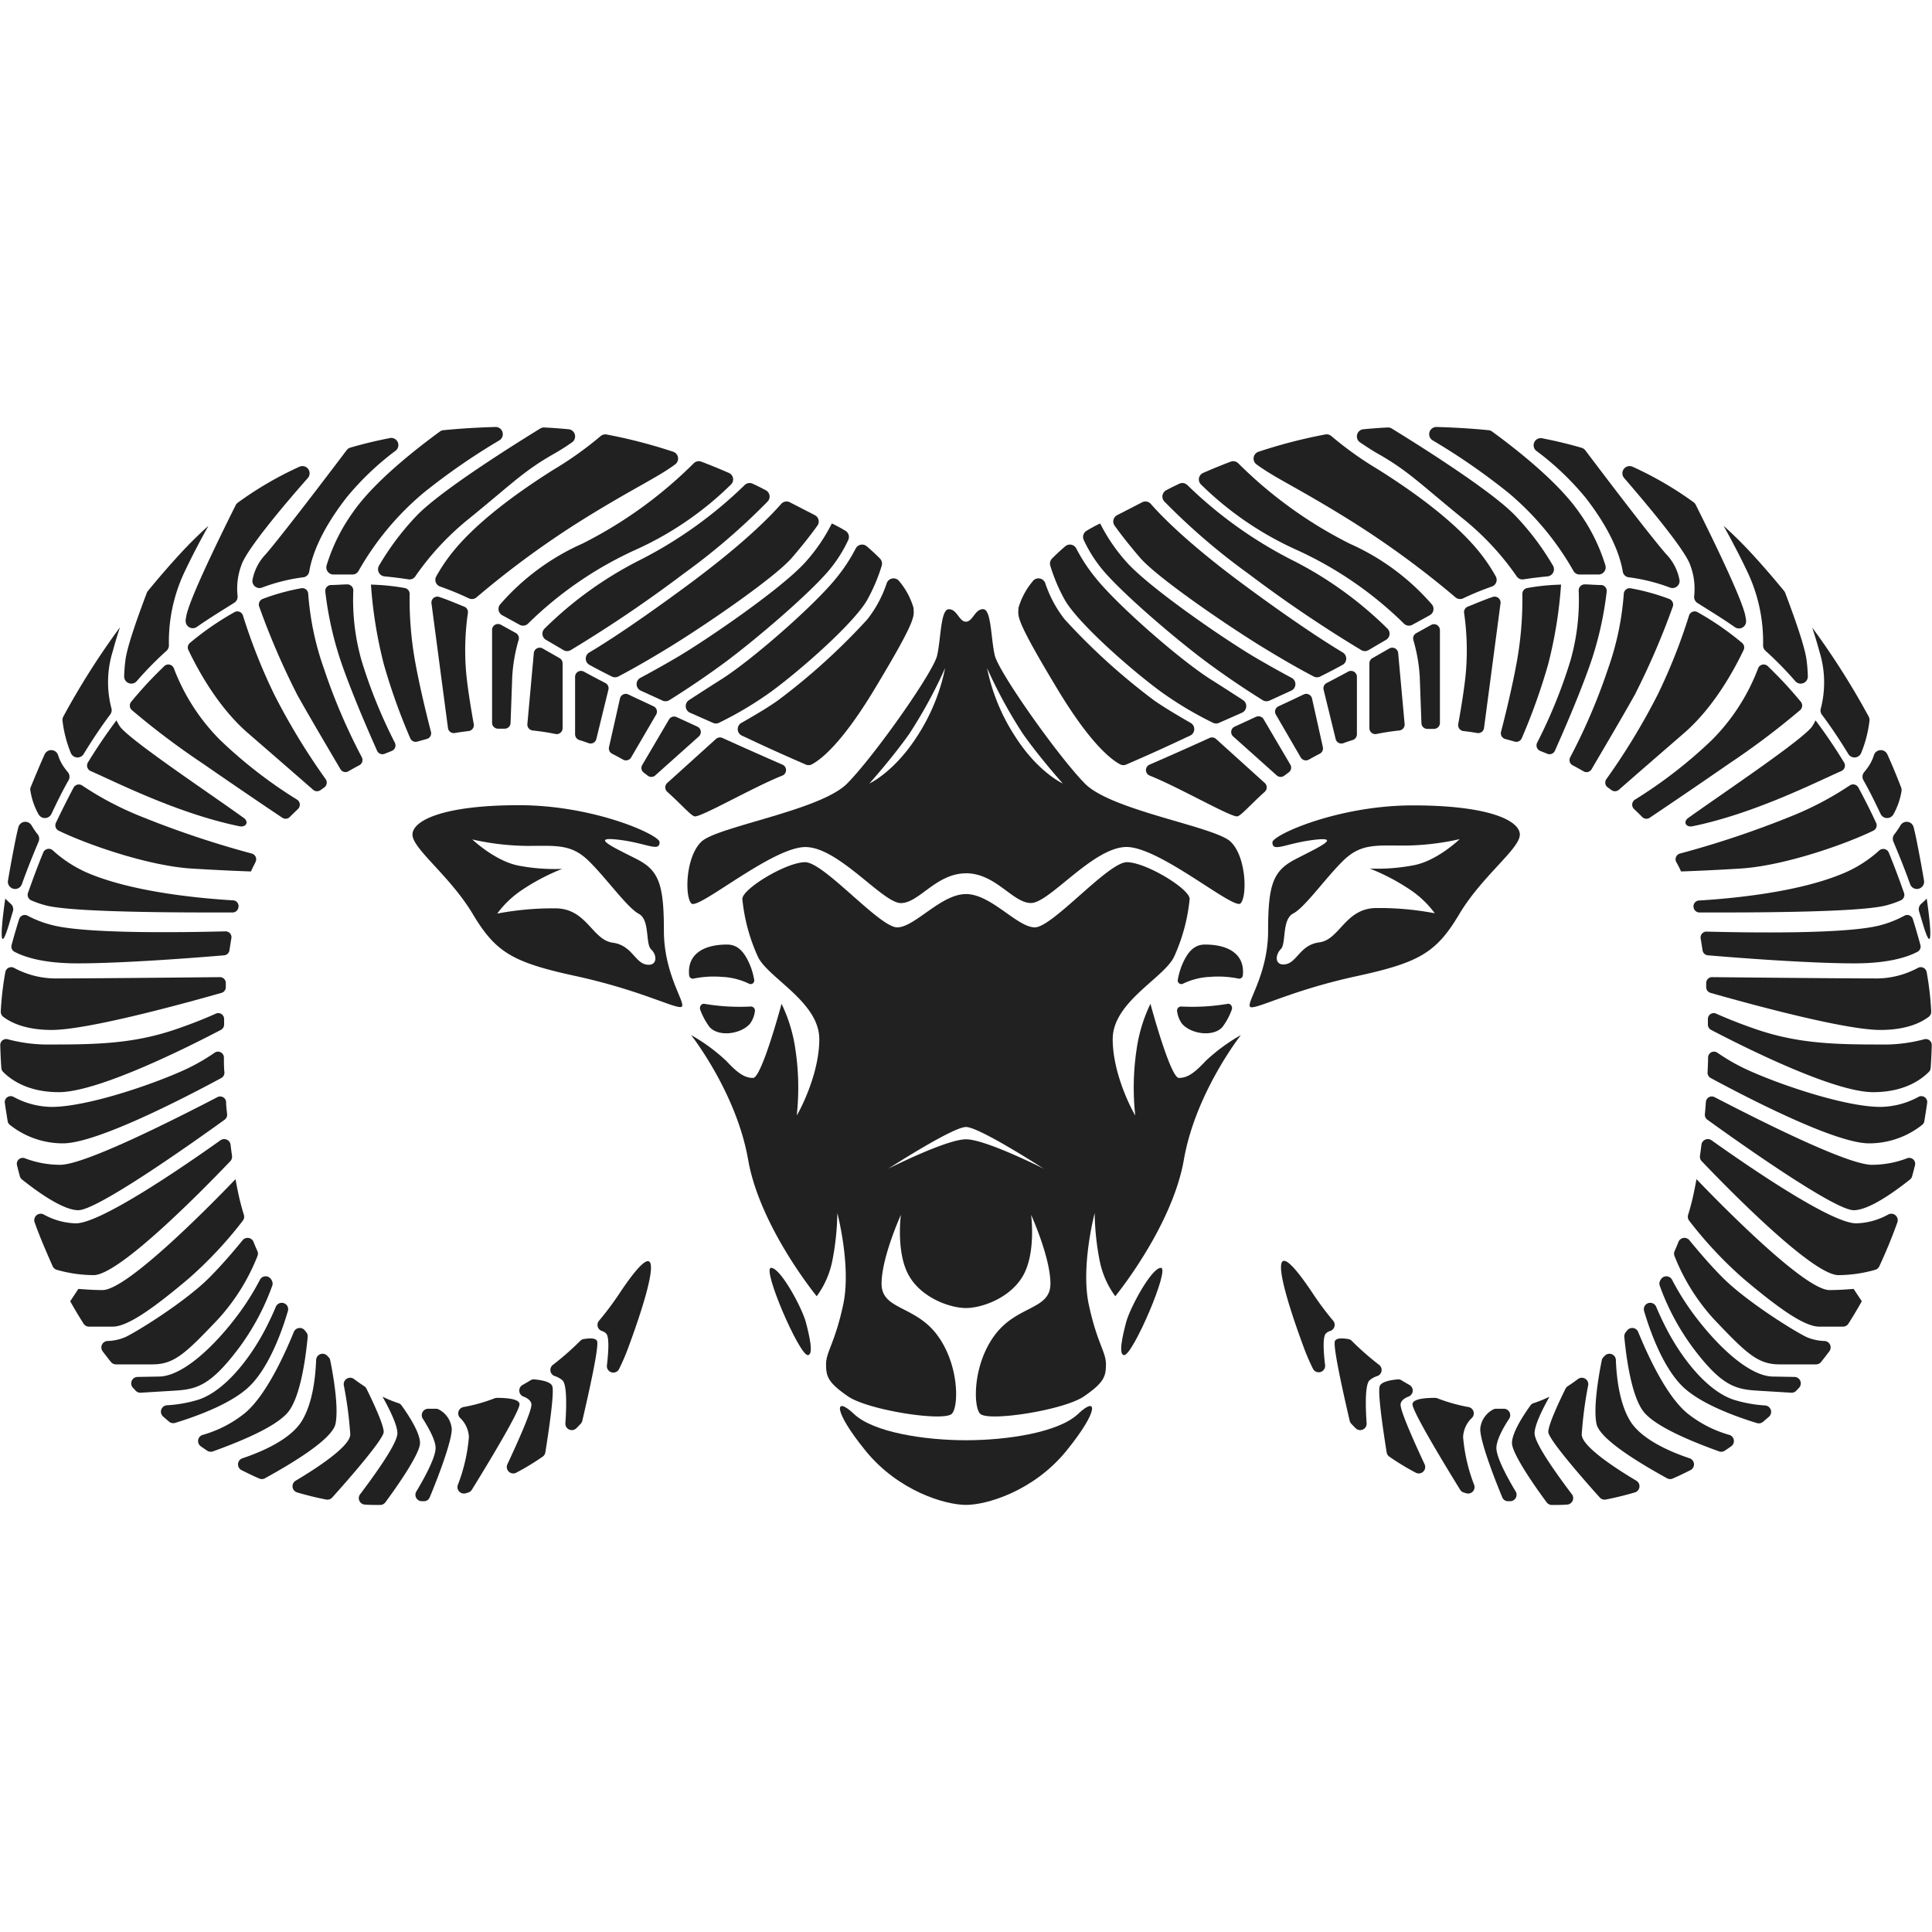 <!-- Copyright (c) 2022 - 2023 Jan Stehno -->
<svg xmlns="http://www.w3.org/2000/svg" viewBox="0 0 300 300"><title>iberianmouflon</title><g id="iberianmouflon"><g id="right"><path d="M191.07,130.68c-2.48-2.34-18.47-4.81-22.6-9s-13.38-17.28-14-19.91-.52-7.18-1.82-7.18-1.58,1.94-2.66,1.94v39.07c4.65,0,7.25,4.62,10.11,4.62s9.66-8.7,14.83-8.7,16.64,9.82,17.7,8.76S193.54,133,191.07,130.68Zm-33.48-16.39a30.44,30.44,0,0,1-4.32-10.56,74.21,74.21,0,0,0,5.56,10.21c2.69,3.81,6.2,7.72,6.2,7.72S161.16,119.92,157.59,114.29Z" transform="translate(0)" fill="#212121"/><path d="M219.42,125.06c-11.73,0-21.84,4.63-21.84,5.73,0,1.64,2,.16,6.47-.38s.58,1.21-2.88,3-4.26,3.86-4.26,11.14-4,11.86-2.56,11.86,6.65-2.74,16.39-4.85,12.32-3.69,15.86-9.62S236,131.8,236,129.6,231.14,125.06,219.42,125.06Zm.23,9.27a29.91,29.91,0,0,1-6.94.54,32.79,32.79,0,0,1,6.17,3.23,15.29,15.29,0,0,1,3.91,3.71,46.18,46.18,0,0,0-9.17-.81c-4.78.1-5.59,4.92-8.76,5.33s-3.47,3.43-5.59,3.43c-1.32,0-1.25-1.51-.38-2.39s.11-4.58,1.93-5.53,5.05-5.56,7.78-8.22,5.05-2.32,9.6-2.32a40.16,40.16,0,0,0,8.46-1S223.26,133.59,219.65,134.33Z" transform="translate(0)" fill="#212121"/><path d="M183.4,156.29a.64.64,0,0,0-.61.8,4.12,4.12,0,0,0,.75,1.87c1.43,1.65,4.91,2.09,6.29.5a10.4,10.4,0,0,0,1.43-2.65c.19-.48-.16-1-.61-.94A32.79,32.79,0,0,1,183.4,156.29Z" transform="translate(0)" fill="#212121"/><path d="M187.89,151.69a15.67,15.67,0,0,1,4.39.26.57.57,0,0,0,.71-.52c.32-3.21-2.16-4.76-5.88-4.76-1.54,0-2.69.93-3.68,3.46a11.38,11.38,0,0,0-.54,2,.56.56,0,0,0,.8.62A10.71,10.71,0,0,1,187.89,151.69Z" transform="translate(0)" fill="#212121"/><path d="M174.57,210.42c1.34,0,7.17-13.55,5.69-13.55s-4.82,6.27-5.39,8.43S173.62,210.42,174.57,210.42Z" transform="translate(0)" fill="#212121"/><path d="M150,223.64c6.39,0,14.38-1.21,17.41-4.09s3.28-.54-1.82,5.73-12.38,8.4-15.59,8.4Z" transform="translate(0)" fill="#212121"/><path d="M152.2,219.53c1.26,1.26,13-.55,16.13-2.71s3.4-3.1,3.4-5-1.38-3.27-2.66-9.23.91-14.22.91-14.22a41.09,41.09,0,0,0,.76,7.32,13.91,13.91,0,0,0,2.44,5.59s8.83-10.76,10.65-21.2,8.86-19.36,8.86-19.36a28.45,28.45,0,0,0-5.45,4c-1.77,1.9-2.85,2.66-4.18,2.66s-4.42-11.51-4.42-11.51a24.07,24.07,0,0,0-2.15,7.08,39.81,39.81,0,0,0-.21,10.24c0,.1-3.5-6-3.5-11.83s8.09-9.55,9.57-12.88a28.26,28.26,0,0,0,2.38-8.89c0-1.58-6.83-5.71-9.75-5.71S163.43,144,160.69,144s-6.78-5.17-10.69-5.17V175c2.07,0,12.06,6.47,12.06,6.47s-9-4.56-12.06-4.56v26.2c2.47,0,7-1.58,8.94-5.17s1.17-9.3,1.17-9.3,3,6.6,3,10.69-5.16,3.33-8.62,7.95S151.11,218.44,152.2,219.53Z" transform="translate(0)" fill="#212121"/><path d="M215.76,100.68l-2.64,1.51a.93.93,0,0,0-.48.81v10.07a.92.92,0,0,0,1.12.9c1.12-.23,2.3-.41,3.52-.54a.93.93,0,0,0,.83-1l-1-11A.92.92,0,0,0,215.76,100.68Z" transform="translate(0)" fill="#212121"/><path d="M209.34,104.29c-1.08.59-2.2,1.18-3.34,1.77a.91.91,0,0,0-.48,1l1.88,7.69a.91.91,0,0,0,1.22.64c.47-.17.94-.33,1.43-.48a.94.94,0,0,0,.65-.88v-9A.92.92,0,0,0,209.34,104.29Z" transform="translate(0)" fill="#212121"/><path d="M203.73,108.46a.92.92,0,0,0-1.31-.62l-1.07.51-2.82,1.32a.91.91,0,0,0-.41,1.3l3.86,6.65a.93.93,0,0,0,1.26.33c.54-.31,1.1-.61,1.69-.91a.93.93,0,0,0,.49-1Z" transform="translate(0)" fill="#212121"/><path d="M227.19,223.14a4.36,4.36,0,0,1,1.4-3,1,1,0,0,0-.59-1.66,26.06,26.06,0,0,1-4.82-1.36,1,1,0,0,0-.34-.06c-1.68,0-3.51.18-3.51,1,0,1.1,4.76,9,7.41,13.28a1,1,0,0,0,.56.42l.4.12a1,1,0,0,0,1.22-1.27A26.59,26.59,0,0,1,227.19,223.14Z" transform="translate(0)" fill="#212121"/><path d="M253.85,107.88a117.06,117.06,0,0,0,5.9-13.68.94.94,0,0,0-.54-1.19,33.81,33.81,0,0,0-6-1.66.92.92,0,0,0-1.07.86,44.32,44.32,0,0,1-2.45,11.65,91.92,91.92,0,0,1-5.88,13.75.92.92,0,0,0,.4,1.23q.86.45,1.68.93a.9.9,0,0,0,1.24-.31C248.8,116.61,251.85,111.46,253.85,107.88Z" transform="translate(0)" fill="#212121"/><path d="M245.61,222.74a60.44,60.44,0,0,1,1-7.62,1,1,0,0,0-1.56-1c-.53.4-1.07.78-1.61,1.13a.93.93,0,0,0-.34.37c-1.08,2.19-2.68,5.63-2.68,6.73s5.27,7.16,8,10.19a1,1,0,0,0,.92.31q2.29-.45,4.53-1.11a1,1,0,0,0,.23-1.81C250.54,227.81,245.61,224.53,245.61,222.74Z" transform="translate(0)" fill="#212121"/><path d="M238.29,222.56c0-1.25,1.19-3.68,2.31-5.68a19.75,19.75,0,0,1-2.46,1,.91.91,0,0,0-.49.35c-1.22,1.7-2.87,4.28-2.87,5.85s3.28,6.37,5.39,9.21a1,1,0,0,0,.8.4c.79,0,1.59,0,2.38-.06a1,1,0,0,0,.74-1.59C241.84,229.06,238.29,224.15,238.29,222.56Z" transform="translate(0)" fill="#212121"/><path d="M232.36,224.85c0-1.16.95-3,2-4.58a1,1,0,0,0-.92-1.52c-.38,0-.76,0-1.14,0a1,1,0,0,0-.51.15,3.75,3.75,0,0,0-1.94,3c0,1.86,2,7.19,3.42,10.6a.94.94,0,0,0,.77.6l.32,0a1,1,0,0,0,1-1.49C234,229.35,232.36,226.28,232.36,224.85Z" transform="translate(0)" fill="#212121"/><path d="M253.08,220.56c-1.58-2.66-2.06-6.46-2.17-9.42a1,1,0,0,0-1.7-.64l-.23.24a.87.87,0,0,0-.26.49c-.53,2.63-1.32,7.39-.82,9.85s7.06,6.32,11,8.49a1,1,0,0,0,.88,0c.92-.4,1.82-.84,2.72-1.29a1,1,0,0,0-.12-1.83C259.06,225.34,254.76,223.4,253.08,220.56Z" transform="translate(0)" fill="#212121"/><path d="M195,111.32l-3.28,1.51a.92.92,0,0,0-.23,1.53l6.79,6.07a.91.91,0,0,0,1.16,0l.65-.48a.91.91,0,0,0,.27-1.22l-4.17-7.09A.93.93,0,0,0,195,111.32Z" transform="translate(0)" fill="#212121"/><path d="M217.48,218.11c0-.53.53-1,1.29-1.27a1,1,0,0,0,.1-1.78c-.42-.23-.84-.48-1.25-.73a.93.93,0,0,0-.59-.14c-1.19.11-2.48.37-2.77,1-.38.83.46,6.57,1.06,10.34a1,1,0,0,0,.42.66,38.87,38.87,0,0,0,4.12,2.5,1,1,0,0,0,1.36-1.3C219.46,223.62,217.48,219.16,217.48,218.11Z" transform="translate(0)" fill="#212121"/><path d="M271.35,166.13a30.61,30.61,0,0,1-4.68-2.67.92.92,0,0,0-1.44.75c0,.78-.05,1.56-.08,2.33a.93.93,0,0,0,.48.85c5.19,2.8,19.25,10.15,24.59,10.15a13.22,13.22,0,0,0,8.26-2.88.9.9,0,0,0,.33-.57c.16-1,.31-1.89.44-2.83a.92.92,0,0,0-1.35-.94,12.62,12.62,0,0,1-5.88,1.56C286.54,171.88,276.48,168.47,271.35,166.13Z" transform="translate(0)" fill="#212121"/><path d="M270.52,99.84a44.91,44.91,0,0,0-6.94-4.79.91.91,0,0,0-1.31.54,88.49,88.49,0,0,1-4.84,12.22,102.82,102.82,0,0,1-8,13.18.92.92,0,0,0,.22,1.28l.54.39a.93.93,0,0,0,1.16,0c2.17-1.9,6-5.23,10.12-8.8,4.85-4.19,8-10.26,9.26-12.89A.92.92,0,0,0,270.52,99.84Z" transform="translate(0)" fill="#212121"/><path d="M223.59,112.27V97.85a.92.92,0,0,0-1.35-.82l-2.33,1.29a.92.92,0,0,0-.45,1.05,25.43,25.43,0,0,1,1,5.74c.06,1.68.18,5,.26,7.19a.91.91,0,0,0,.93.88h1A.92.92,0,0,0,223.59,112.27Z" transform="translate(0)" fill="#212121"/><path d="M246.78,103.54a53.1,53.1,0,0,0,2.71-11.7.92.92,0,0,0-.85-1c-.84,0-1.69-.08-2.56-.1a.94.94,0,0,0-.94,1,34.35,34.35,0,0,1-1.28,10.83,78,78,0,0,1-5.18,12.77.93.93,0,0,0,.5,1.27l1.07.43a.91.91,0,0,0,1.19-.45C242.71,113.73,245,108.52,246.78,103.54Z" transform="translate(0)" fill="#212121"/><path d="M240.4,103.14a68.45,68.45,0,0,0,2-12.37l-1.26.06a34.6,34.6,0,0,0-4,.48.92.92,0,0,0-.75.93,54.73,54.73,0,0,1-.81,10.25c-.71,4-1.79,8.39-2.5,11.15a.91.91,0,0,0,.66,1.11l1.44.4a.91.91,0,0,0,1.11-.5A93.71,93.71,0,0,0,240.4,103.14Z" transform="translate(0)" fill="#212121"/><path d="M227.26,113.52c.7.08,1.41.18,2.11.3a.91.91,0,0,0,1.07-.78L233,93.69a.92.92,0,0,0-1.2-1c-1.31.44-2.61,1-3.91,1.52a.91.91,0,0,0-.54,1,40.59,40.59,0,0,1,.3,8.81c-.18,2.39-.78,6-1.22,8.45A.92.92,0,0,0,227.26,113.52Z" transform="translate(0)" fill="#212121"/><path d="M260.8,134.81l.23.51c2.12-.07,5.26-.21,9.2-.45,6.79-.42,16.3-3.76,20.65-5.88a.92.92,0,0,0,.44-1.22q-1.27-2.74-2.75-5.48a.93.93,0,0,0-1.37-.31,49.38,49.38,0,0,1-9.24,4.84,148.33,148.33,0,0,1-17.1,5.72.92.92,0,0,0-.57,1.32C260.47,134.18,260.64,134.49,260.8,134.81Z" transform="translate(0)" fill="#212121"/><path d="M290.67,180.87c-3.85,0-17.66-7-24.44-10.51a.92.92,0,0,0-1.34.76c-.05.65-.1,1.29-.16,1.92a.94.94,0,0,0,.38.82c4.94,3.57,19.75,14.06,22.73,14.06,2.37,0,6.32-2.84,8.76-4.78a.92.92,0,0,0,.31-.48c.16-.58.31-1.15.45-1.72a.92.92,0,0,0-1.21-1.09A15.33,15.33,0,0,1,290.67,180.87Z" transform="translate(0)" fill="#212121"/><path d="M265.87,114.86a72,72,0,0,1-12,9.31.93.93,0,0,0-.12,1.47c.42.4.84.8,1.24,1.21a.91.91,0,0,0,1.17.13c2.33-1.56,6.5-4.37,12.37-8.43a120.51,120.51,0,0,0,11-8.29.94.94,0,0,0,.1-1.29c-.9-1.08-1.83-2.15-2.8-3.18-.79-.83-1.57-1.61-2.33-2.35a.92.92,0,0,0-1.5.34A31.63,31.63,0,0,1,265.87,114.86Z" transform="translate(0)" fill="#212121"/><path d="M280.48,207.6c-2.43-1.21-9.49-5.71-12.94-9.17-1.86-1.85-3.81-4.13-5.22-5.86a1,1,0,0,0-1.69.27c-.19.48-.4,1-.61,1.45a1,1,0,0,0,0,.75,31.79,31.79,0,0,0,6.13,9.82c5.05,5.32,6.81,7,10.18,7H282a1,1,0,0,0,.78-.38c.44-.55.88-1.11,1.3-1.68a1,1,0,0,0-.73-1.57A7.5,7.5,0,0,1,280.48,207.6Z" transform="translate(0)" fill="#212121"/><path d="M187.82,114.59c-4.28,1.94-7.38,3.3-9.31,4.14a.92.92,0,0,0,0,1.7c4.44,1.76,12.37,6.34,13.57,6.34.54,0,1.91-1.66,4.31-3.82a.92.92,0,0,0,0-1.37l-7.57-6.84A.93.93,0,0,0,187.82,114.59Z" transform="translate(0)" fill="#212121"/><path d="M285.46,198a21,21,0,0,0,5.74-.83,1,1,0,0,0,.62-.54c1.05-2.27,2-4.55,2.81-6.85a1,1,0,0,0-1.41-1.2,10.8,10.8,0,0,1-5,1.38c-3.88,0-16.75-8.84-22.47-12.91a1,1,0,0,0-1.55.69c-.07.59-.15,1.17-.23,1.75a1,1,0,0,0,.26.81C268.64,184.92,281.5,198,285.46,198Z" transform="translate(0)" fill="#212121"/><path d="M205.87,207.08a1.53,1.53,0,0,1,.69-.41,1,1,0,0,0,.47-1.57,45.3,45.3,0,0,1-3.11-4.15c-6.92-10.42-5.94-3.78-1.44,8.36a33.7,33.7,0,0,0,1.4,3.24,1,1,0,0,0,1.88-.57C205.48,209.63,205.4,207.61,205.87,207.08Z" transform="translate(0)" fill="#212121"/><path d="M284.07,200.32c-3.84,0-16.9-13.32-20.64-17.22-.13.71-.26,1.39-.39,2-.23,1.15-.54,2.33-.91,3.54a1,1,0,0,0,.15.89,63.05,63.05,0,0,0,8.42,9C276,203,280.12,206,282.5,206h3.68a1,1,0,0,0,.84-.46c.73-1.14,1.42-2.3,2.08-3.48l-1.27-1.92C286.7,200.23,285.42,200.32,284.07,200.32Z" transform="translate(0)" fill="#212121"/><path d="M262,219.45c-3.2-2.64-6.06-8.79-7.63-12.64a1,1,0,0,0-1.69-.24l-.24.3a1,1,0,0,0-.22.7c.28,3,1.07,9.19,3,11.64s8.07,4.84,11.71,6.16a1,1,0,0,0,.88-.1c.34-.22.67-.45,1-.68a1,1,0,0,0-.25-1.77A18.47,18.47,0,0,1,262,219.45Z" transform="translate(0)" fill="#212121"/><path d="M212.64,214.36a3.35,3.35,0,0,1,1.26-.7,1,1,0,0,0,.28-1.7,43.89,43.89,0,0,1-4.29-3.76,1,1,0,0,0-.51-.27c-1-.16-1.87-.17-2.09.3-.35.74,1.25,7.93,2.29,12.39a1,1,0,0,0,.24.45c.23.25.47.49.71.73a1,1,0,0,0,1.68-.77C212,218.05,212,215,212.64,214.36Z" transform="translate(0)" fill="#212121"/><path d="M292,162.19c-7.19,0-12.89-.15-19.41-2.4-2.65-.91-4.65-1.74-6.1-2.39a.91.91,0,0,0-1.29.86c0,.29,0,.57,0,.85a.93.93,0,0,0,.48.8c5.39,2.82,19.11,9.68,25.18,9.68,4.63,0,7.29-1.77,8.67-3.16a.94.94,0,0,0,.26-.59c.09-1.21.14-2.4.17-3.56a.92.92,0,0,0-1.18-.9A24.15,24.15,0,0,1,292,162.19Z" transform="translate(0)" fill="#212121"/><path d="M275.35,213.75c-3.77,0-8.89-4.92-12.6-10a39.89,39.89,0,0,1-3.13-5.06,1,1,0,0,0-1.74,0l-.09.15a1,1,0,0,0-.07.79,37.34,37.34,0,0,0,5.27,9.8c4.38,5.8,6.53,6.3,9.9,6.51l5.26.32a1,1,0,0,0,.78-.31c.14-.16.29-.31.43-.46a1,1,0,0,0-.72-1.68Z" transform="translate(0)" fill="#212121"/><path d="M285.92,119.73a.93.93,0,0,0,.43-1.33c-1.36-2.23-2.84-4.42-4.43-6.54-.16.3-.31.6-.5.89-1.3,2-13.95,10.45-19.27,14.26-.85.61-.36,1.5.67,1.29C272.48,126.32,282.21,121.34,285.92,119.73Z" transform="translate(0)" fill="#212121"/><path d="M263,141v0a.92.92,0,0,0,.88.69c6.19,0,24.6.06,29-1.1a14.86,14.86,0,0,0,2.26-.78.93.93,0,0,0,.52-1.15c-.71-2-1.49-4.13-2.37-6.27a.93.93,0,0,0-1.48-.33,19.55,19.55,0,0,1-5.89,3.68c-6.89,2.81-16.71,3.76-22.09,4.09A.91.91,0,0,0,263,141Z" transform="translate(0)" fill="#212121"/><path d="M269.15,217.33c-4.11-1.39-8-6.41-10.38-11-.68-1.32-1.21-2.47-1.61-3.44a1,1,0,0,0-1.74-.15v0a1,1,0,0,0-.13.82c.79,2.69,2.71,8.32,5.72,11.47,2.7,2.84,8.36,4.89,11.82,5.95a1,1,0,0,0,.93-.2c.31-.26.63-.53.93-.8a1,1,0,0,0-.58-1.74A20.65,20.65,0,0,1,269.15,217.33Z" transform="translate(0)" fill="#212121"/><path d="M264.94,152.73c0,.2,0,.41,0,.62a.92.92,0,0,0,.66.82c5.62,1.6,20.72,5.76,26.38,5.76,4,0,6.3-1.11,7.54-2.06a1,1,0,0,0,.36-.81,47.46,47.46,0,0,0-.71-6.12.93.93,0,0,0-1.37-.64,13.66,13.66,0,0,1-6.85,1.63c-5,0-19.14-.14-25.14-.2A.91.91,0,0,0,264.94,152.73Z" transform="translate(0)" fill="#212121"/><path d="M264.07,145.68c.11.61.2,1.24.3,1.87a.91.91,0,0,0,.82.79c4.6.39,15.73,1.25,22.79,1.25,5.33,0,8.27-1,9.79-1.81a.91.91,0,0,0,.44-1c-.35-1.3-.74-2.65-1.18-4.05a.92.92,0,0,0-1.32-.54,16.49,16.49,0,0,1-3.69,1.47c-5.31,1.44-21,1.15-27,1A.91.91,0,0,0,264.07,145.68Z" transform="translate(0)" fill="#212121"/><path d="M283.31,111.52c1.31,1.79,2.53,3.65,3.68,5.53a1.12,1.12,0,0,0,2-.1,19.07,19.07,0,0,0,1.3-5,1.15,1.15,0,0,0-.12-.68,119.43,119.43,0,0,0-8.77-13.82c.41,1.24.8,2.53,1.13,3.76a16.1,16.1,0,0,1,.21,8.78,1.12,1.12,0,0,0,.17,1Z" transform="translate(0)" fill="#212121"/><path d="M293.06,117.12a1.12,1.12,0,0,0-2.08.14,6.84,6.84,0,0,1-.71,1.56,11.61,11.61,0,0,1-.82,1.1,1.1,1.1,0,0,0-.1,1.23c1,1.75,1.84,3.5,2.66,5.22a1.12,1.12,0,0,0,2,.08,10.84,10.84,0,0,0,1.25-3.56,1.11,1.11,0,0,0-.05-.6C294.57,120.62,293.86,118.89,293.06,117.12Z" transform="translate(0)" fill="#212121"/><path d="M194.93,102.1c-4.67-2.74-16.4-10.78-20-14.82a27.46,27.46,0,0,1-4.1-6l0,0a23.15,23.15,0,0,0-2.14,1.16,1.11,1.11,0,0,0-.4,1.42A21,21,0,0,0,171,88.22c2.79,3.51,11.5,11,16.63,14.78,3.57,2.63,6.83,4.72,8.47,5.74a1.13,1.13,0,0,0,1,.06l3.39-1.55a1.11,1.11,0,0,0,.06-2C199.09,104.47,197.11,103.38,194.93,102.1Z" transform="translate(0)" fill="#212121"/><path d="M200.37,86.83a66.41,66.41,0,0,1-16-11.51,1.11,1.11,0,0,0-1.25-.21c-.7.33-1.37.66-2,1a1.11,1.11,0,0,0-.33,1.75,100.44,100.44,0,0,0,13,11.18,203.89,203.89,0,0,0,17.59,11.91,1.1,1.1,0,0,0,1.12,0l2.71-1.59a1.1,1.1,0,0,0,.24-1.74A58.55,58.55,0,0,0,200.37,86.83Z" transform="translate(0)" fill="#212121"/><path d="M294,130.68c1,2.35,1.88,4.59,2.61,6.63a1.11,1.11,0,0,0,1.8.43h0a1.09,1.09,0,0,0,.35-1c-.32-1.92-.72-4.07-1.18-6.38-.13-.63-.27-1.27-.44-1.93a1.11,1.11,0,0,0-2-.32c-.29.47-.62,1-1,1.46A1.13,1.13,0,0,0,294,130.68Z" transform="translate(0)" fill="#212121"/><path d="M209.58,84.42a67.14,67.14,0,0,1-17.31-12.49,1.12,1.12,0,0,0-1.18-.24c-1.48.56-2.9,1.15-4.26,1.74a1.1,1.1,0,0,0-.34,1.8,50.94,50.94,0,0,0,14.77,10.12A58,58,0,0,1,218,96.83a1.1,1.1,0,0,0,1.32.18L222,95.54a1.11,1.11,0,0,0,.34-1.69A36.49,36.49,0,0,0,209.58,84.42Z" transform="translate(0)" fill="#212121"/><path d="M193,90.7c-8.18-6.06-12.36-10.24-14.3-12.45a1.11,1.11,0,0,0-1.36-.25l-3.88,2a1.1,1.1,0,0,0-.37,1.64c1,1.41,2.52,3.32,3.91,4.93,2.56,3,13,10.2,19,13.89,3.87,2.37,6.55,3.84,8,4.59a1.09,1.09,0,0,0,1,0c1.24-.62,2.42-1.23,3.49-1.82a1.11,1.11,0,0,0,0-1.92C206,99.81,201,96.62,193,90.7Z" transform="translate(0)" fill="#212121"/><path d="M229.59,85.57C226.9,82.27,222.11,78,214,72.9a54.41,54.41,0,0,1-7.25-5.17,1.13,1.13,0,0,0-1-.26,79.92,79.92,0,0,0-10.28,2.66,1.12,1.12,0,0,0-.33,2c2.9,2.13,6.46,3.67,14.22,8.49A140.6,140.6,0,0,1,226,92.75a1.1,1.1,0,0,0,1.2.16,45,45,0,0,1,4.45-1.83,1.1,1.1,0,0,0,.61-1.58A26.82,26.82,0,0,0,229.59,85.57Z" transform="translate(0)" fill="#212121"/><path d="M179.25,108.79a99.23,99.23,0,0,1-13.93-12.62,18.51,18.51,0,0,1-3-5.58,1.12,1.12,0,0,0-2-.28,11.29,11.29,0,0,0-2.18,4.11c0,1.35-.72,1.35,6.11,12.67,5.3,8.78,8.54,11,9.73,11.62a1.1,1.1,0,0,0,.92,0c1.14-.5,4.65-2,9.37-4.24l.5-.23a1.11,1.11,0,0,0,.09-2C183.17,111.27,181,110,179.25,108.79Z" transform="translate(0)" fill="#212121"/><path d="M165.32,93.12c2,3.55,10.07,10.69,14.83,14.2a54.91,54.91,0,0,0,8.22,4.92,1.08,1.08,0,0,0,.93,0l3.51-1.55a1.12,1.12,0,0,0,.17-2c-1.2-.78-2.85-1.85-4.92-3.16-4.77-3-14.43-11.46-17.84-15.68a26.07,26.07,0,0,1-3.1-4.69,1.11,1.11,0,0,0-1.72-.32c-.73.62-1.42,1.26-2.05,1.9a1.13,1.13,0,0,0-.26,1.11A27.39,27.39,0,0,0,165.32,93.12Z" transform="translate(0)" fill="#212121"/><path d="M298.31,140.36a1.11,1.11,0,0,0-.31,1.17c.18.59.35,1.15.5,1.66,1.43,4.91,1.57,2.45.68-3.66C298.92,139.8,298.63,140.08,298.31,140.36Z" transform="translate(0)" fill="#212121"/><path d="M271.53,89.21a25.31,25.31,0,0,1,2.24,11,1.13,1.13,0,0,0,.37.84,53.8,53.8,0,0,1,4.64,4.73,1.11,1.11,0,0,0,1.94-.76,24,24,0,0,0-.2-2.54c-.29-2.23-2-6.93-3.31-10.41a1.09,1.09,0,0,0-.18-.31c-1.59-1.94-3.25-3.87-5-5.77-1.43-1.56-2.9-3-4.39-4.34C268.79,83.73,270.21,86.37,271.53,89.21Z" transform="translate(0)" fill="#212121"/><path d="M234.21,76.51a44.34,44.34,0,0,1,10.12,12.15,1.09,1.09,0,0,0,1,.55c.93,0,1.88,0,2.83,0a1.11,1.11,0,0,0,1.13-1.4,28.26,28.26,0,0,0-4.09-8.26C241.83,74.67,235,69.42,231.68,67a1,1,0,0,0-.54-.2c-2.61-.26-5.3-.42-8.08-.5a1.12,1.12,0,0,0-.61,2.07A100.54,100.54,0,0,1,234.21,76.51Z" transform="translate(0)" fill="#212121"/><path d="M214.36,70.68c4.45,2.59,6.24,4.51,12.74,9.8a42.43,42.43,0,0,1,8.4,9,1.08,1.08,0,0,0,1.09.48c1.13-.18,2.37-.33,3.7-.46a1.11,1.11,0,0,0,.86-1.66A41.52,41.52,0,0,0,235.23,80c-3.77-3.88-14.84-10.83-19.12-13.46a1.09,1.09,0,0,0-.64-.16c-1.29.06-2.57.16-3.82.28a1.12,1.12,0,0,0-.51,2C212.05,69.27,213.12,70,214.36,70.68Z" transform="translate(0)" fill="#212121"/><path d="M246.15,77.21c4.3,5.5,5.5,9.49,5.83,11.54a1.07,1.07,0,0,0,1,.9,28.3,28.3,0,0,1,6.31,1.58,1.1,1.1,0,0,0,1.51-1.14A7.89,7.89,0,0,0,258.68,86c-2.7-3.12-9.61-12.22-12.51-16.07a1.1,1.1,0,0,0-.59-.4q-2.91-.85-6-1.45a1.11,1.11,0,0,0-.92,2A43.58,43.58,0,0,1,246.15,77.21Z" transform="translate(0)" fill="#212121"/><path d="M263,78a54.55,54.55,0,0,0-9.48-5.52,1.12,1.12,0,0,0-1.32,1.75c4.19,4.85,9.45,11.21,10.24,13.47a10.41,10.41,0,0,1,.63,4.86,1.12,1.12,0,0,0,.52,1.08c2,1.26,3.94,2.44,5.79,3.74a1.11,1.11,0,0,0,1.75-1c0-.2-.05-.4-.09-.61-.36-2.47-5.35-12.64-7.69-17.31A1.16,1.16,0,0,0,263,78Z" transform="translate(0)" fill="#212121"/></g><g id="left"><path d="M107.36,140.29c1.06,1.06,12.54-8.76,17.7-8.76s12,8.7,14.83,8.7,5.46-4.62,10.11-4.62V96.54c-1.08,0-1.36-1.94-2.66-1.94s-1.22,4.55-1.82,7.18-9.85,15.74-14,19.91-20.12,6.65-22.6,9S106.31,139.24,107.36,140.29ZM135,121.66s3.51-3.91,6.2-7.72a74.21,74.21,0,0,0,5.56-10.21,30.44,30.44,0,0,1-4.32,10.56C138.84,119.92,135,121.66,135,121.66Z" transform="translate(0)" fill="#212121"/><path d="M64.05,129.6c0,2.2,5.8,6.38,9.35,12.31s6.11,7.5,15.86,9.62,15,4.85,16.39,4.85-2.56-4.58-2.56-11.86-.81-9.39-4.26-11.14-7.33-3.51-2.88-3,6.47,2,6.47.38c0-1.1-10.11-5.73-21.84-5.73S64.05,127.4,64.05,129.6Zm9.29.75a40.16,40.16,0,0,0,8.46,1c4.55,0,6.87-.34,9.6,2.32s6,7.28,7.78,8.22,1,4.65,1.93,5.53.94,2.39-.38,2.39c-2.12,0-2.42-3-5.59-3.43s-4-5.23-8.76-5.33a46.18,46.18,0,0,0-9.17.81,15.29,15.29,0,0,1,3.91-3.71,32.79,32.79,0,0,1,6.17-3.23,29.91,29.91,0,0,1-6.94-.54C76.74,133.59,73.34,130.35,73.34,130.35Z" transform="translate(0)" fill="#212121"/><path d="M116.6,156.29a.64.64,0,0,1,.61.8,4.12,4.12,0,0,1-.75,1.87c-1.43,1.65-4.91,2.09-6.29.5a10.4,10.4,0,0,1-1.43-2.65c-.19-.48.16-1,.61-.94A32.79,32.79,0,0,0,116.6,156.29Z" transform="translate(0)" fill="#212121"/><path d="M112.11,151.69a15.67,15.67,0,0,0-4.39.26.57.57,0,0,1-.71-.52c-.32-3.21,2.16-4.76,5.88-4.76,1.54,0,2.69.93,3.68,3.46a11.38,11.38,0,0,1,.54,2,.56.56,0,0,1-.8.62A10.71,10.71,0,0,0,112.11,151.69Z" transform="translate(0)" fill="#212121"/><path d="M125.43,210.42c-1.34,0-7.17-13.55-5.69-13.55s4.82,6.27,5.39,8.43S126.38,210.42,125.43,210.42Z" transform="translate(0)" fill="#212121"/><path d="M150,223.64c-6.39,0-14.38-1.21-17.41-4.09s-3.28-.54,1.82,5.73,12.38,8.4,15.59,8.4Z" transform="translate(0)" fill="#212121"/><path d="M147.8,219.53c-1.26,1.26-13-.55-16.13-2.71s-3.4-3.1-3.4-5,1.38-3.27,2.66-9.23-.91-14.22-.91-14.22a41.09,41.09,0,0,1-.76,7.32,13.91,13.91,0,0,1-2.44,5.59s-8.83-10.76-10.65-21.2-8.86-19.36-8.86-19.36a28.45,28.45,0,0,1,5.45,4c1.77,1.9,2.85,2.66,4.18,2.66s4.42-11.51,4.42-11.51a24.07,24.07,0,0,1,2.15,7.08,39.81,39.81,0,0,1,.21,10.24c0,.1,3.5-6,3.5-11.83s-8.09-9.55-9.57-12.88a28.26,28.26,0,0,1-2.38-8.89c0-1.58,6.83-5.71,9.75-5.71S136.57,144,139.31,144s6.78-5.17,10.69-5.17V175c-2.07,0-12.06,6.47-12.06,6.47s9-4.56,12.06-4.56v26.2c-2.47,0-7-1.58-8.94-5.17s-1.17-9.3-1.17-9.3-3,6.6-3,10.69,5.16,3.33,8.62,7.95S148.89,218.44,147.8,219.53Z" transform="translate(0)" fill="#212121"/><path d="M84.24,100.68l2.64,1.51a.93.93,0,0,1,.48.81v10.07a.92.92,0,0,1-1.12.9c-1.12-.23-2.3-.41-3.52-.54a.93.93,0,0,1-.83-1l1-11A.92.92,0,0,1,84.24,100.68Z" transform="translate(0)" fill="#212121"/><path d="M90.66,104.29c1.08.59,2.2,1.18,3.34,1.77a.91.91,0,0,1,.48,1l-1.88,7.69a.91.91,0,0,1-1.22.64c-.47-.17-.94-.33-1.43-.48a.94.94,0,0,1-.65-.88v-9A.92.92,0,0,1,90.66,104.29Z" transform="translate(0)" fill="#212121"/><path d="M96.27,108.46a.92.92,0,0,1,1.31-.62l1.07.51,2.82,1.32a.91.91,0,0,1,.41,1.3L98,117.62a.93.93,0,0,1-1.26.33c-.54-.31-1.1-.61-1.69-.91a.93.93,0,0,1-.49-1Z" transform="translate(0)" fill="#212121"/><path d="M72.81,223.14a4.36,4.36,0,0,0-1.4-3,1,1,0,0,1,.59-1.66,26.06,26.06,0,0,0,4.82-1.36,1,1,0,0,1,.34-.06c1.68,0,3.51.18,3.51,1,0,1.1-4.76,9-7.41,13.28a1,1,0,0,1-.56.42l-.4.12a1,1,0,0,1-1.22-1.27A26.59,26.59,0,0,0,72.81,223.14Z" transform="translate(0)" fill="#212121"/><path d="M46.15,107.88a117.06,117.06,0,0,1-5.9-13.68A.94.94,0,0,1,40.79,93a33.81,33.81,0,0,1,6-1.66.92.92,0,0,1,1.07.86,44.32,44.32,0,0,0,2.45,11.65,91.92,91.92,0,0,0,5.88,13.75.92.92,0,0,1-.4,1.23q-.86.45-1.68.93a.9.9,0,0,1-1.24-.31C51.2,116.61,48.15,111.46,46.15,107.88Z" transform="translate(0)" fill="#212121"/><path d="M54.39,222.74a60.44,60.44,0,0,0-1-7.62,1,1,0,0,1,1.56-1c.53.4,1.07.78,1.61,1.13a.93.93,0,0,1,.34.37c1.08,2.19,2.68,5.63,2.68,6.73s-5.27,7.16-8,10.19a1,1,0,0,1-.92.31q-2.3-.45-4.53-1.11a1,1,0,0,1-.23-1.81C49.46,227.81,54.39,224.53,54.39,222.74Z" transform="translate(0)" fill="#212121"/><path d="M61.71,222.56c0-1.25-1.19-3.68-2.31-5.68a19.75,19.75,0,0,0,2.46,1,.91.91,0,0,1,.49.35c1.22,1.7,2.87,4.28,2.87,5.85s-3.28,6.37-5.39,9.21a1,1,0,0,1-.8.4c-.79,0-1.59,0-2.38-.06a1,1,0,0,1-.74-1.59C58.16,229.06,61.71,224.15,61.71,222.56Z" transform="translate(0)" fill="#212121"/><path d="M67.64,224.85c0-1.16-1-3-2-4.58a1,1,0,0,1,.92-1.52c.38,0,.76,0,1.14,0a1,1,0,0,1,.51.15,3.75,3.75,0,0,1,1.94,3c0,1.86-2,7.19-3.42,10.6a.94.94,0,0,1-.77.6l-.32,0a1,1,0,0,1-1-1.49C66,229.35,67.64,226.28,67.64,224.85Z" transform="translate(0)" fill="#212121"/><path d="M46.92,220.56c1.58-2.66,2.06-6.46,2.17-9.42a1,1,0,0,1,1.7-.64l.23.24a.87.87,0,0,1,.26.49c.53,2.63,1.32,7.39.82,9.85s-7.06,6.32-11,8.49a1,1,0,0,1-.88,0c-.92-.4-1.82-.84-2.72-1.29a1,1,0,0,1,.12-1.83C40.94,225.34,45.24,223.4,46.92,220.56Z" transform="translate(0)" fill="#212121"/><path d="M105,111.32l3.28,1.51a.92.92,0,0,1,.23,1.53l-6.79,6.07a.91.91,0,0,1-1.16,0L100,120a.91.91,0,0,1-.27-1.22l4.17-7.09A.93.93,0,0,1,105,111.32Z" transform="translate(0)" fill="#212121"/><path d="M82.52,218.11c0-.53-.53-1-1.29-1.27a1,1,0,0,1-.1-1.78c.42-.23.84-.48,1.25-.73a.93.93,0,0,1,.59-.14c1.19.11,2.48.37,2.77,1,.38.83-.46,6.57-1.06,10.34a1,1,0,0,1-.42.66,38.87,38.87,0,0,1-4.12,2.5,1,1,0,0,1-1.36-1.3C80.54,223.62,82.52,219.16,82.52,218.11Z" transform="translate(0)" fill="#212121"/><path d="M28.65,166.13a30.61,30.61,0,0,0,4.68-2.67.92.92,0,0,1,1.44.75c0,.78,0,1.56.08,2.33a.93.93,0,0,1-.48.85c-5.19,2.8-19.25,10.15-24.59,10.15a13.22,13.22,0,0,1-8.26-2.88.9.9,0,0,1-.33-.57c-.16-1-.31-1.89-.44-2.83a.92.92,0,0,1,1.35-.94A12.62,12.62,0,0,0,8,171.88C13.46,171.88,23.52,168.47,28.65,166.13Z" transform="translate(0)" fill="#212121"/><path d="M29.48,99.84a44.91,44.91,0,0,1,6.94-4.79.91.91,0,0,1,1.31.54,88.49,88.49,0,0,0,4.84,12.22,102.82,102.82,0,0,0,8,13.18.92.92,0,0,1-.22,1.28l-.54.39a.93.93,0,0,1-1.16,0c-2.17-1.9-6-5.23-10.12-8.8-4.85-4.19-8-10.26-9.26-12.89A.92.92,0,0,1,29.48,99.84Z" transform="translate(0)" fill="#212121"/><path d="M76.41,112.27V97.85A.92.92,0,0,1,77.76,97l2.33,1.29a.92.92,0,0,1,.45,1.05,25.43,25.43,0,0,0-1,5.74c-.06,1.68-.18,5-.26,7.19a.91.91,0,0,1-.93.88h-1A.92.92,0,0,1,76.41,112.27Z" transform="translate(0)" fill="#212121"/><path d="M53.22,103.54a53.1,53.1,0,0,1-2.71-11.7.92.92,0,0,1,.85-1c.84,0,1.69-.08,2.56-.1a.94.94,0,0,1,.94,1,34.35,34.35,0,0,0,1.28,10.83,78,78,0,0,0,5.18,12.77.93.93,0,0,1-.5,1.27l-1.07.43a.91.91,0,0,1-1.19-.45C57.29,113.73,55,108.52,53.22,103.54Z" transform="translate(0)" fill="#212121"/><path d="M59.6,103.14a68.45,68.45,0,0,1-2-12.37l1.26.06a34.6,34.6,0,0,1,4,.48.92.92,0,0,1,.75.93,54.73,54.73,0,0,0,.81,10.25c.71,4,1.79,8.39,2.5,11.15a.91.91,0,0,1-.66,1.11l-1.44.4a.91.91,0,0,1-1.11-.5A93.71,93.71,0,0,1,59.6,103.14Z" transform="translate(0)" fill="#212121"/><path d="M72.74,113.52c-.7.08-1.41.18-2.11.3a.91.91,0,0,1-1.07-.78L67,93.69a.92.92,0,0,1,1.2-1c1.31.44,2.61,1,3.91,1.52a.91.91,0,0,1,.54,1,40.59,40.59,0,0,0-.3,8.81c.18,2.39.78,6,1.22,8.45A.92.92,0,0,1,72.74,113.52Z" transform="translate(0)" fill="#212121"/><path d="M39.2,134.81l-.23.51c-2.12-.07-5.26-.21-9.2-.45-6.79-.42-16.3-3.76-20.65-5.88a.92.92,0,0,1-.44-1.22Q10,125,11.43,122.29A.93.93,0,0,1,12.8,122,49.38,49.38,0,0,0,22,126.82a148.33,148.33,0,0,0,17.1,5.72.92.92,0,0,1,.57,1.32C39.53,134.18,39.36,134.49,39.2,134.81Z" transform="translate(0)" fill="#212121"/><path d="M9.33,180.87c3.85,0,17.66-7,24.44-10.51a.92.92,0,0,1,1.34.76c0,.65.1,1.29.16,1.92a.94.94,0,0,1-.38.82c-4.94,3.57-19.75,14.06-22.73,14.06-2.37,0-6.32-2.84-8.76-4.78a.92.92,0,0,1-.31-.48c-.16-.58-.31-1.15-.45-1.72a.92.92,0,0,1,1.21-1.09A15.33,15.33,0,0,0,9.33,180.87Z" transform="translate(0)" fill="#212121"/><path d="M34.13,114.86a72,72,0,0,0,12,9.31.93.93,0,0,1,.12,1.47c-.42.4-.84.8-1.24,1.21a.91.91,0,0,1-1.17.13c-2.33-1.56-6.5-4.37-12.37-8.43a120.51,120.51,0,0,1-11-8.29.94.94,0,0,1-.1-1.29c.9-1.08,1.83-2.15,2.8-3.18.79-.83,1.57-1.61,2.33-2.35a.92.92,0,0,1,1.5.34A31.63,31.63,0,0,0,34.13,114.86Z" transform="translate(0)" fill="#212121"/><path d="M19.52,207.6c2.43-1.21,9.49-5.71,12.94-9.17,1.86-1.85,3.81-4.13,5.22-5.86a1,1,0,0,1,1.69.27c.19.48.4,1,.61,1.45a1,1,0,0,1,0,.75,31.79,31.79,0,0,1-6.13,9.82c-5.05,5.32-6.81,7-10.18,7H18a1,1,0,0,1-.78-.38c-.44-.55-.88-1.11-1.3-1.68a1,1,0,0,1,.73-1.57A7.5,7.5,0,0,0,19.52,207.6Z" transform="translate(0)" fill="#212121"/><path d="M112.18,114.59c4.28,1.94,7.38,3.3,9.31,4.14a.92.92,0,0,1,0,1.7c-4.44,1.76-12.37,6.34-13.57,6.34-.54,0-1.91-1.66-4.31-3.82a.92.92,0,0,1,0-1.37l7.57-6.84A.93.93,0,0,1,112.18,114.59Z" transform="translate(0)" fill="#212121"/><path d="M14.54,198a21,21,0,0,1-5.74-.83,1,1,0,0,1-.62-.54c-1-2.27-2-4.55-2.81-6.85a1,1,0,0,1,1.41-1.2,10.8,10.8,0,0,0,5,1.38c3.88,0,16.75-8.84,22.47-12.91a1,1,0,0,1,1.55.69c.07.59.15,1.17.23,1.75a1,1,0,0,1-.26.81C31.36,184.92,18.5,198,14.54,198Z" transform="translate(0)" fill="#212121"/><path d="M94.13,207.08a1.53,1.53,0,0,0-.69-.41A1,1,0,0,1,93,205.1,45.3,45.3,0,0,0,96.08,201c6.92-10.42,5.94-3.78,1.44,8.36a33.7,33.7,0,0,1-1.4,3.24,1,1,0,0,1-1.88-.57C94.52,209.63,94.6,207.61,94.13,207.08Z" transform="translate(0)" fill="#212121"/><path d="M15.93,200.32c3.84,0,16.9-13.32,20.64-17.22.13.71.26,1.39.39,2,.23,1.15.54,2.33.91,3.54a1,1,0,0,1-.15.89,63.05,63.05,0,0,1-8.42,9C24,203,19.88,206,17.5,206H13.82a1,1,0,0,1-.84-.46c-.73-1.14-1.42-2.3-2.08-3.48l1.27-1.92C13.3,200.23,14.58,200.32,15.93,200.32Z" transform="translate(0)" fill="#212121"/><path d="M38,219.45c3.2-2.64,6.06-8.79,7.63-12.64a1,1,0,0,1,1.69-.24l.24.3a1,1,0,0,1,.22.7c-.28,3-1.07,9.19-3,11.64s-8.07,4.84-11.71,6.16a1,1,0,0,1-.88-.1c-.34-.22-.67-.45-1-.68a1,1,0,0,1,.25-1.77A18.47,18.47,0,0,0,38,219.45Z" transform="translate(0)" fill="#212121"/><path d="M87.36,214.36a3.35,3.35,0,0,0-1.26-.7,1,1,0,0,1-.28-1.7,43.89,43.89,0,0,0,4.29-3.76,1,1,0,0,1,.51-.27c1-.16,1.87-.17,2.09.3.35.74-1.25,7.93-2.29,12.39a1,1,0,0,1-.24.45c-.23.25-.47.49-.71.73a1,1,0,0,1-1.68-.77C88,218.05,88,215,87.36,214.36Z" transform="translate(0)" fill="#212121"/><path d="M8,162.19c7.19,0,12.89-.15,19.41-2.4,2.65-.91,4.65-1.74,6.1-2.39a.91.91,0,0,1,1.29.86c0,.29,0,.57,0,.85a.93.93,0,0,1-.48.8c-5.39,2.82-19.11,9.68-25.18,9.68-4.63,0-7.29-1.77-8.67-3.16a.94.94,0,0,1-.26-.59c-.09-1.21-.14-2.4-.17-3.56a.92.92,0,0,1,1.18-.9A24.15,24.15,0,0,0,8,162.19Z" transform="translate(0)" fill="#212121"/><path d="M24.65,213.75c3.77,0,8.89-4.92,12.6-10a39.89,39.89,0,0,0,3.13-5.06,1,1,0,0,1,1.74,0l.09.15a1,1,0,0,1,.07.79,37.34,37.34,0,0,1-5.27,9.8c-4.38,5.8-6.53,6.3-9.9,6.51l-5.26.32a1,1,0,0,1-.78-.31c-.14-.16-.29-.31-.43-.46a1,1,0,0,1,.72-1.68Z" transform="translate(0)" fill="#212121"/><path d="M14.08,119.73a.93.93,0,0,1-.43-1.33c1.36-2.23,2.84-4.42,4.43-6.54.16.3.31.6.5.89,1.3,2,14,10.45,19.27,14.26.85.61.36,1.5-.67,1.29C27.52,126.32,17.79,121.34,14.08,119.73Z" transform="translate(0)" fill="#212121"/><path d="M37,141v0a.92.92,0,0,1-.88.69c-6.19,0-24.6.06-29-1.1a14.86,14.86,0,0,1-2.26-.78.93.93,0,0,1-.52-1.15c.71-2,1.49-4.13,2.37-6.27A.93.93,0,0,1,8.15,132,19.55,19.55,0,0,0,14,135.71c6.89,2.81,16.71,3.76,22.09,4.09A.91.91,0,0,1,37,141Z" transform="translate(0)" fill="#212121"/><path d="M30.85,217.33c4.11-1.39,8-6.41,10.38-11,.68-1.32,1.21-2.47,1.61-3.44a1,1,0,0,1,1.74-.15v0a1,1,0,0,1,.13.82C43.93,206.25,42,211.88,39,215c-2.7,2.84-8.36,4.89-11.82,5.95a1,1,0,0,1-.93-.2c-.31-.26-.63-.53-.93-.8a1,1,0,0,1,.58-1.74A20.65,20.65,0,0,0,30.85,217.33Z" transform="translate(0)" fill="#212121"/><path d="M35.06,152.73c0,.2,0,.41,0,.62a.92.92,0,0,1-.66.82c-5.62,1.6-20.72,5.76-26.38,5.76-4,0-6.3-1.11-7.54-2.06a1,1,0,0,1-.36-.81,47.46,47.46,0,0,1,.71-6.12.93.93,0,0,1,1.37-.64A13.66,13.66,0,0,0,9,151.93c5,0,19.14-.14,25.14-.2A.91.91,0,0,1,35.06,152.73Z" transform="translate(0)" fill="#212121"/><path d="M35.93,145.68c-.11.61-.2,1.24-.3,1.87a.91.91,0,0,1-.82.79c-4.6.39-15.73,1.25-22.79,1.25-5.33,0-8.27-1-9.79-1.81a.91.91,0,0,1-.44-1c.35-1.3.74-2.65,1.18-4.05a.92.92,0,0,1,1.32-.54A16.49,16.49,0,0,0,8,143.62c5.31,1.44,21,1.15,27,1A.91.91,0,0,1,35.93,145.68Z" transform="translate(0)" fill="#212121"/><path d="M16.69,111.52c-1.31,1.79-2.53,3.65-3.68,5.53a1.12,1.12,0,0,1-2-.1,19.07,19.07,0,0,1-1.3-5,1.15,1.15,0,0,1,.12-.68A119.43,119.43,0,0,1,18.63,97.4c-.41,1.24-.8,2.53-1.13,3.76a16.1,16.1,0,0,0-.21,8.78,1.12,1.12,0,0,1-.17,1Z" transform="translate(0)" fill="#212121"/><path d="M6.94,117.12a1.12,1.12,0,0,1,2.08.14,6.84,6.84,0,0,0,.71,1.56,11.61,11.61,0,0,0,.82,1.1,1.1,1.1,0,0,1,.1,1.23c-1,1.75-1.84,3.5-2.66,5.22a1.12,1.12,0,0,1-2,.08,10.84,10.84,0,0,1-1.25-3.56,1.11,1.11,0,0,1,0-.6C5.43,120.62,6.14,118.89,6.94,117.12Z" transform="translate(0)" fill="#212121"/><path d="M105.07,102.1c4.67-2.74,16.4-10.78,20-14.82a27.46,27.46,0,0,0,4.1-6l0,0a23.15,23.15,0,0,1,2.14,1.16,1.11,1.11,0,0,1,.4,1.42A21,21,0,0,1,129,88.22c-2.79,3.51-11.5,11-16.63,14.78-3.57,2.63-6.83,4.72-8.47,5.74a1.13,1.13,0,0,1-1,.06l-3.39-1.55a1.11,1.11,0,0,1-.06-2C100.91,104.47,102.89,103.38,105.07,102.1Z" transform="translate(0)" fill="#212121"/><path d="M99.63,86.83a66.41,66.41,0,0,0,16-11.51,1.11,1.11,0,0,1,1.25-.21c.7.33,1.37.66,2,1a1.11,1.11,0,0,1,.33,1.75,100.44,100.44,0,0,1-13,11.18,203.89,203.89,0,0,1-17.59,11.91,1.1,1.1,0,0,1-1.12,0l-2.71-1.59a1.1,1.1,0,0,1-.24-1.74A58.55,58.55,0,0,1,99.63,86.83Z" transform="translate(0)" fill="#212121"/><path d="M6,130.68c-1,2.35-1.88,4.59-2.61,6.63a1.11,1.11,0,0,1-1.8.43h0a1.09,1.09,0,0,1-.35-1c.32-1.92.72-4.07,1.18-6.38.13-.63.27-1.27.44-1.93a1.11,1.11,0,0,1,2-.32c.29.47.62,1,1,1.46A1.13,1.13,0,0,1,6,130.68Z" transform="translate(0)" fill="#212121"/><path d="M90.42,84.42a67.14,67.14,0,0,0,17.31-12.49,1.12,1.12,0,0,1,1.18-.24c1.48.56,2.9,1.15,4.26,1.74a1.1,1.1,0,0,1,.34,1.8A50.94,50.94,0,0,1,98.74,85.35,58,58,0,0,0,82,96.83a1.1,1.1,0,0,1-1.32.18L78,95.54a1.11,1.11,0,0,1-.34-1.69A36.49,36.49,0,0,1,90.42,84.42Z" transform="translate(0)" fill="#212121"/><path d="M107,90.7c8.18-6.06,12.36-10.24,14.3-12.45a1.11,1.11,0,0,1,1.36-.25l3.88,2a1.1,1.1,0,0,1,.37,1.64c-1,1.41-2.52,3.32-3.91,4.93-2.56,3-13,10.2-19,13.89-3.87,2.37-6.55,3.84-8,4.59a1.09,1.09,0,0,1-1,0c-1.24-.62-2.42-1.23-3.49-1.82a1.11,1.11,0,0,1,0-1.92C94.05,99.81,99,96.62,107,90.7Z" transform="translate(0)" fill="#212121"/><path d="M70.41,85.57C73.1,82.27,77.89,78,86,72.9a54.41,54.41,0,0,0,7.25-5.17,1.13,1.13,0,0,1,.95-.26,79.92,79.92,0,0,1,10.28,2.66,1.12,1.12,0,0,1,.33,2c-2.9,2.13-6.46,3.67-14.22,8.49A140.6,140.6,0,0,0,74,92.75a1.1,1.1,0,0,1-1.2.16,45,45,0,0,0-4.45-1.83,1.1,1.1,0,0,1-.61-1.58A26.82,26.82,0,0,1,70.41,85.57Z" transform="translate(0)" fill="#212121"/><path d="M120.75,108.79a99.23,99.23,0,0,0,13.93-12.62,18.51,18.51,0,0,0,3-5.58,1.12,1.12,0,0,1,2-.28,11.29,11.29,0,0,1,2.18,4.11c0,1.35.72,1.35-6.11,12.67-5.3,8.78-8.54,11-9.73,11.62a1.1,1.1,0,0,1-.92,0c-1.14-.5-4.65-2-9.37-4.24l-.5-.23a1.11,1.11,0,0,1-.09-2C116.83,111.27,119.05,110,120.75,108.79Z" transform="translate(0)" fill="#212121"/><path d="M134.68,93.12c-2,3.55-10.07,10.69-14.83,14.2a54.91,54.91,0,0,1-8.22,4.92,1.08,1.08,0,0,1-.93,0l-3.51-1.55a1.12,1.12,0,0,1-.17-2c1.2-.78,2.85-1.85,4.92-3.16,4.77-3,14.43-11.46,17.84-15.68a26.07,26.07,0,0,0,3.1-4.69,1.11,1.11,0,0,1,1.72-.32c.73.62,1.42,1.26,2.05,1.9a1.13,1.13,0,0,1,.26,1.11A27.39,27.39,0,0,1,134.68,93.12Z" transform="translate(0)" fill="#212121"/><path d="M1.69,140.36A1.11,1.11,0,0,1,2,141.53c-.18.59-.35,1.15-.5,1.66-1.43,4.91-1.57,2.45-.68-3.66C1.08,139.8,1.37,140.08,1.69,140.36Z" transform="translate(0)" fill="#212121"/><path d="M28.47,89.21a25.31,25.31,0,0,0-2.24,11,1.13,1.13,0,0,1-.37.84,53.8,53.8,0,0,0-4.64,4.73,1.11,1.11,0,0,1-1.94-.76,24,24,0,0,1,.2-2.54c.29-2.23,2-6.93,3.31-10.41a1.09,1.09,0,0,1,.18-.31c1.59-1.94,3.25-3.87,5-5.77,1.43-1.56,2.9-3,4.39-4.34C31.21,83.73,29.79,86.37,28.47,89.21Z" transform="translate(0)" fill="#212121"/><path d="M65.79,76.51A44.34,44.34,0,0,0,55.67,88.66a1.09,1.09,0,0,1-1,.55c-.93,0-1.88,0-2.83,0a1.11,1.11,0,0,1-1.13-1.4,28.26,28.26,0,0,1,4.09-8.26C58.17,74.67,65,69.42,68.32,67a1,1,0,0,1,.54-.2c2.61-.26,5.3-.42,8.08-.5a1.12,1.12,0,0,1,.61,2.07A100.54,100.54,0,0,0,65.79,76.51Z" transform="translate(0)" fill="#212121"/><path d="M85.64,70.68c-4.45,2.59-6.24,4.51-12.74,9.8a42.43,42.43,0,0,0-8.4,9,1.08,1.08,0,0,1-1.09.48c-1.13-.18-2.37-.33-3.7-.46a1.11,1.11,0,0,1-.86-1.66A41.52,41.52,0,0,1,64.77,80c3.77-3.88,14.84-10.83,19.12-13.46a1.09,1.09,0,0,1,.64-.16c1.29.06,2.57.16,3.82.28a1.12,1.12,0,0,1,.51,2C88,69.27,86.88,70,85.64,70.68Z" transform="translate(0)" fill="#212121"/><path d="M53.85,77.21c-4.3,5.5-5.5,9.49-5.83,11.54a1.07,1.07,0,0,1-1,.9,28.3,28.3,0,0,0-6.31,1.58,1.1,1.1,0,0,1-1.51-1.14A7.89,7.89,0,0,1,41.32,86C44,82.85,50.93,73.75,53.83,69.9a1.1,1.1,0,0,1,.59-.4q2.91-.85,6-1.45a1.11,1.11,0,0,1,.92,2A43.58,43.58,0,0,0,53.85,77.21Z" transform="translate(0)" fill="#212121"/><path d="M37,78a54.55,54.55,0,0,1,9.48-5.52,1.12,1.12,0,0,1,1.32,1.75C43.57,79,38.31,85.4,37.52,87.66a10.41,10.41,0,0,0-.63,4.86,1.12,1.12,0,0,1-.52,1.08c-2,1.26-3.94,2.44-5.79,3.74a1.11,1.11,0,0,1-1.75-1c0-.2.05-.4.09-.61.36-2.47,5.35-12.64,7.69-17.31A1.16,1.16,0,0,1,37,78Z" transform="translate(0)" fill="#212121"/></g></g><g id="frame"><rect width="300" height="300" fill="none"/></g></svg>